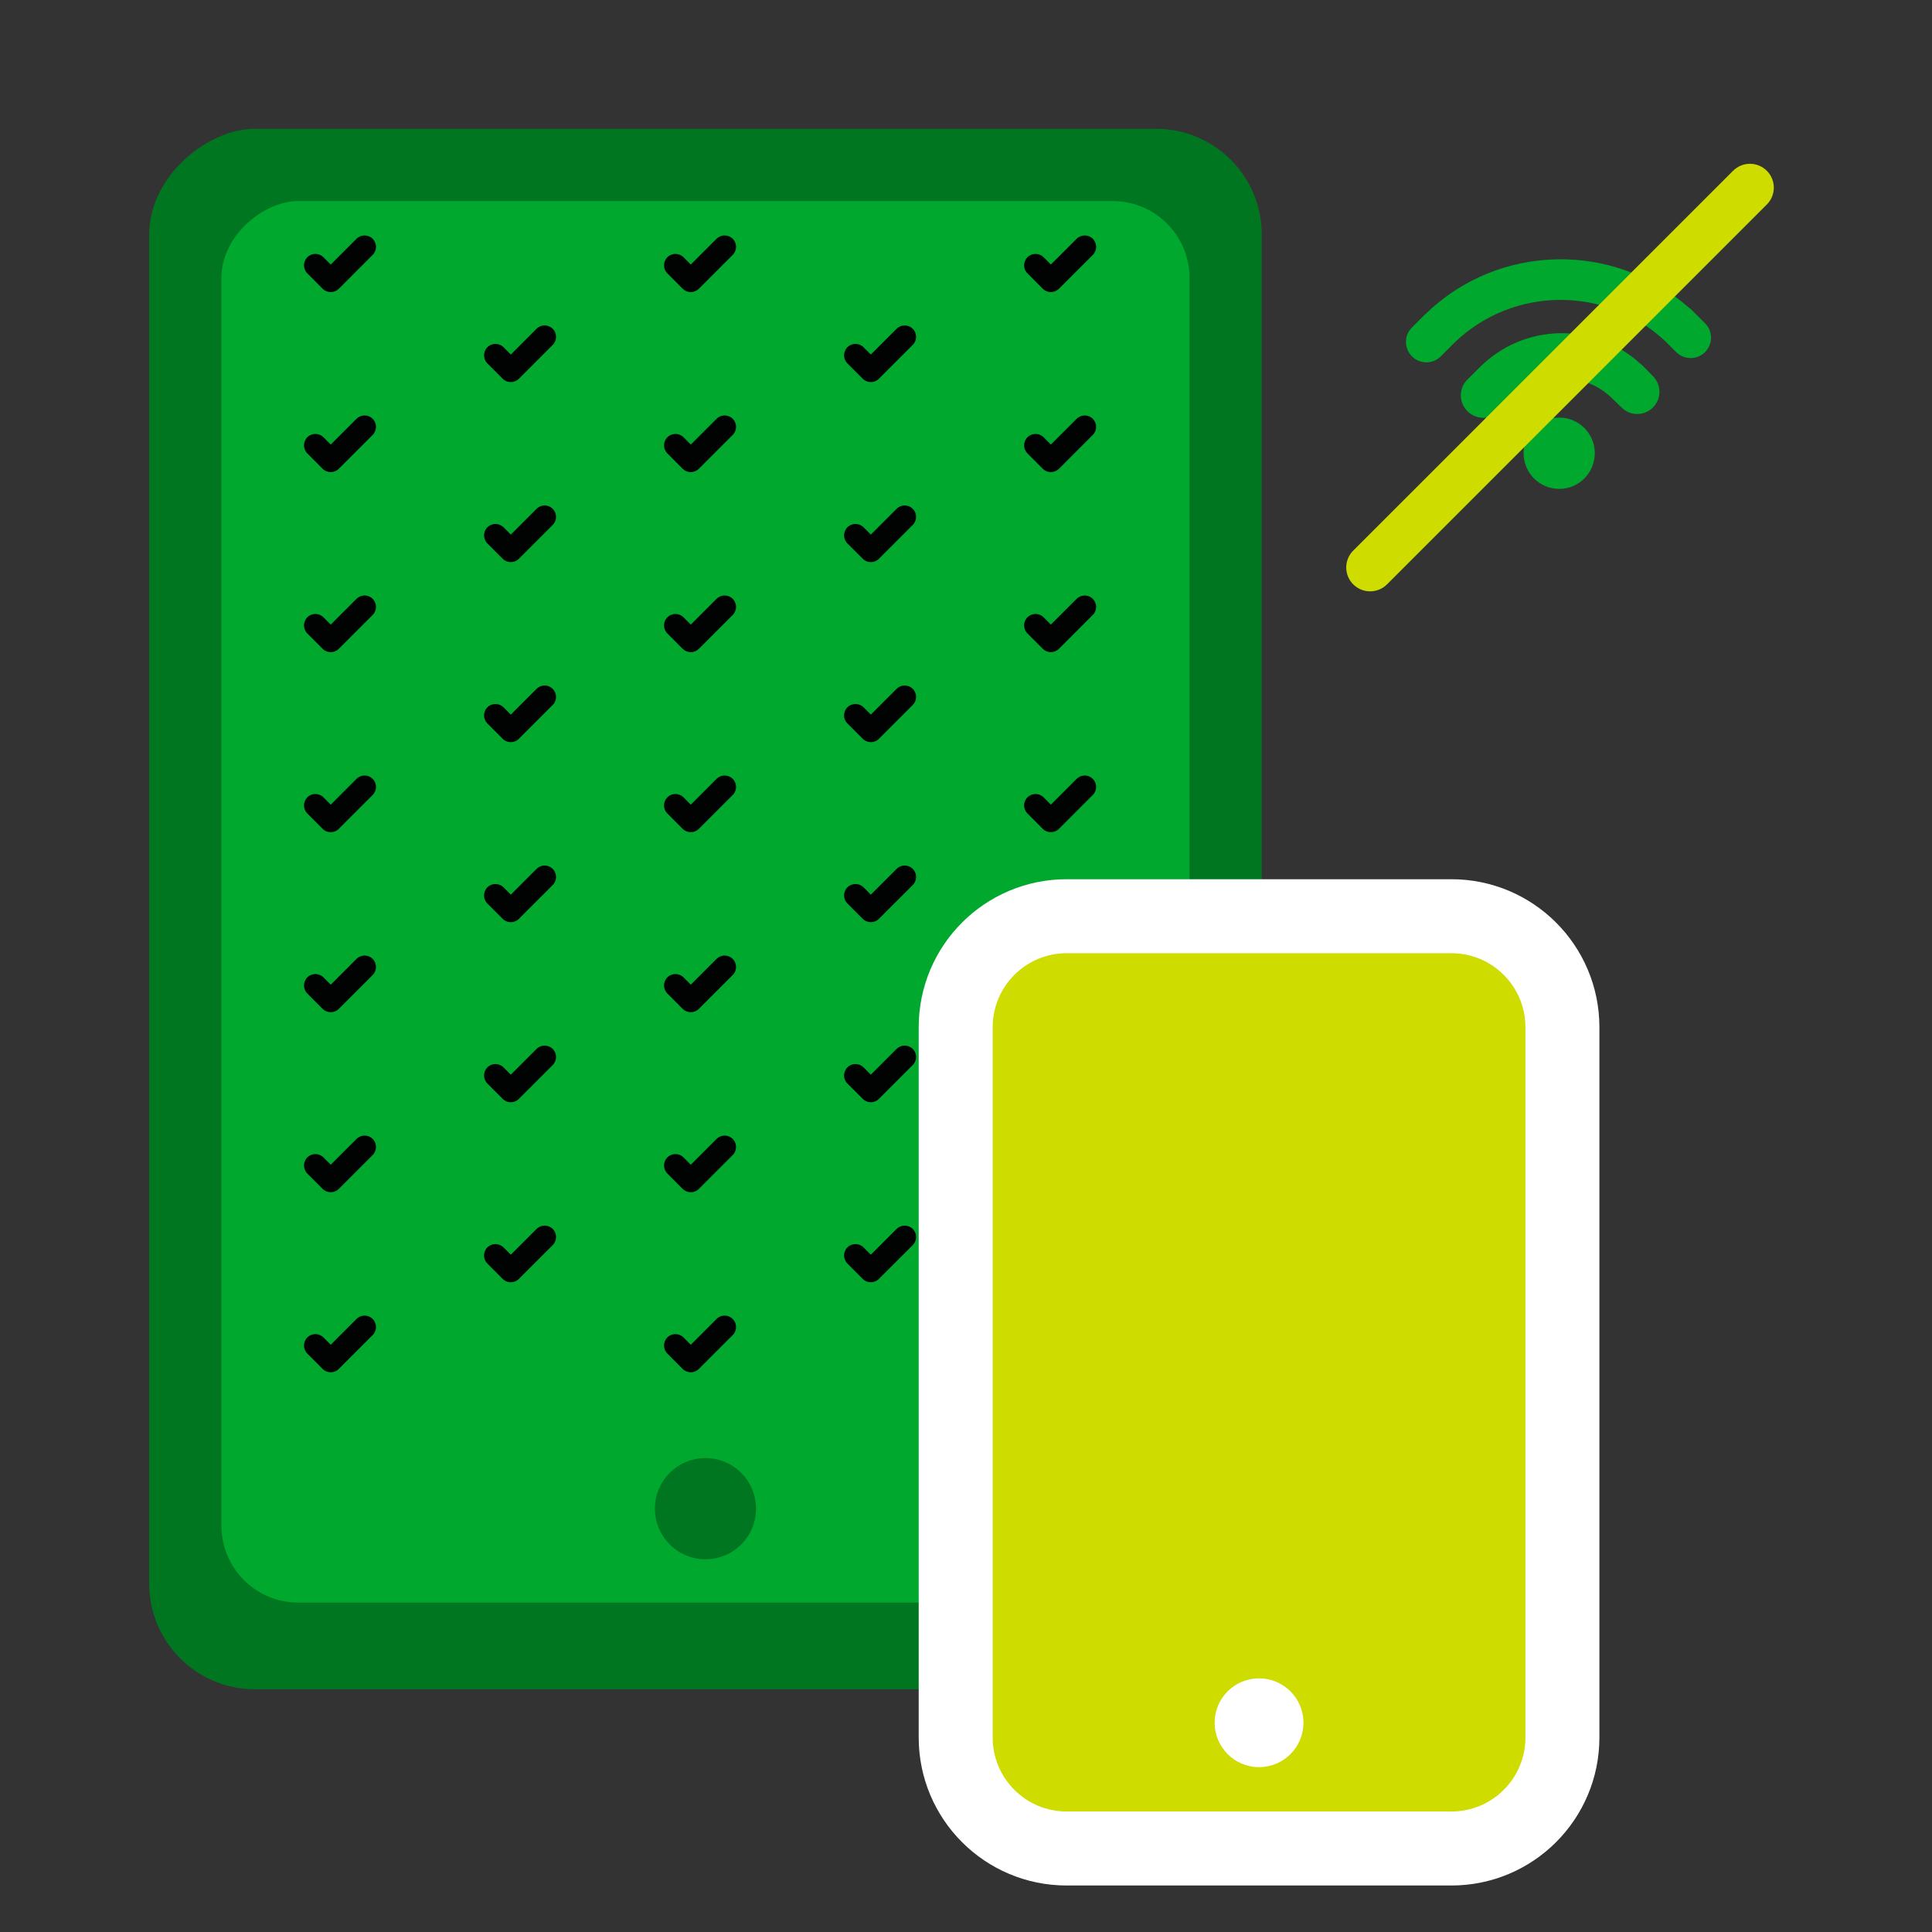 <svg width="60" height="60" viewBox="0 0 60 60" fill="none" xmlns="http://www.w3.org/2000/svg">
<rect x="0" y="0" width="60" height="60" fill="#333333" stroke="none"/>
<rect x="39.185" y="4" width="48.462" height="34.552" rx="3.283" transform="rotate(90 39.185 4)" fill="#007620"/>
<rect x="36.941" y="6.244" width="43.526" height="30.065" rx="2.387" transform="rotate(90 36.941 6.244)" fill="#00A82D"/>
<mask id="mask0" mask-type="alpha" maskUnits="userSpaceOnUse" x="6" y="6" width="32" height="39">
<rect x="37.088" y="6.342" width="38.007" height="30.32" rx="2.387" transform="rotate(90 37.088 6.342)" fill="#00A82D"/>
</mask>
<g mask="url(#mask0)">
<path fill-rule="evenodd" clip-rule="evenodd" d="M32.635 9.071C32.545 9.071 32.454 9.036 32.385 8.968L31.909 8.489C31.77 8.352 31.77 8.128 31.909 7.989C32.046 7.851 32.271 7.851 32.41 7.989L32.635 8.216L33.437 7.415C33.575 7.277 33.799 7.277 33.938 7.415C34.076 7.554 34.076 7.778 33.938 7.916L32.886 8.968C32.817 9.036 32.727 9.071 32.635 9.071Z" fill="#010202"/>
<path fill-rule="evenodd" clip-rule="evenodd" d="M32.635 14.662C32.545 14.662 32.454 14.627 32.385 14.559L31.909 14.08C31.77 13.943 31.77 13.719 31.909 13.579C32.046 13.442 32.271 13.442 32.41 13.579L32.635 13.807L33.437 13.006C33.575 12.868 33.799 12.868 33.937 13.006C34.076 13.145 34.076 13.369 33.937 13.507L32.886 14.559C32.817 14.627 32.727 14.662 32.635 14.662Z" fill="#010202"/>
<path fill-rule="evenodd" clip-rule="evenodd" d="M32.635 20.253C32.545 20.253 32.454 20.218 32.385 20.15L31.909 19.672C31.77 19.534 31.77 19.31 31.909 19.171C32.046 19.033 32.271 19.033 32.41 19.171L32.635 19.398L33.437 18.597C33.575 18.459 33.799 18.459 33.937 18.597C34.076 18.736 34.076 18.961 33.937 19.098L32.886 20.15C32.817 20.218 32.727 20.253 32.635 20.253Z" fill="#010202"/>
<path fill-rule="evenodd" clip-rule="evenodd" d="M32.635 25.844C32.545 25.844 32.454 25.81 32.385 25.741L31.909 25.263C31.77 25.125 31.77 24.901 31.909 24.762C32.046 24.624 32.271 24.624 32.41 24.762L32.635 24.99L33.437 24.188C33.575 24.05 33.799 24.05 33.937 24.188C34.076 24.327 34.076 24.552 33.937 24.689L32.886 25.741C32.817 25.81 32.727 25.844 32.635 25.844Z" fill="#010202"/>
<path fill-rule="evenodd" clip-rule="evenodd" d="M32.635 31.435C32.545 31.435 32.454 31.401 32.385 31.332L31.909 30.854C31.77 30.716 31.77 30.492 31.909 30.353C32.046 30.215 32.271 30.215 32.41 30.353L32.635 30.581L33.437 29.779C33.575 29.641 33.799 29.641 33.937 29.779C34.076 29.918 34.076 30.143 33.937 30.28L32.886 31.332C32.817 31.401 32.727 31.435 32.635 31.435Z" fill="#010202"/>
<path fill-rule="evenodd" clip-rule="evenodd" d="M32.635 37.026C32.545 37.026 32.454 36.992 32.385 36.923L31.909 36.445C31.77 36.307 31.77 36.084 31.909 35.944C32.046 35.807 32.271 35.807 32.41 35.944L32.635 36.172L33.437 35.371C33.575 35.232 33.799 35.232 33.937 35.371C34.076 35.509 34.076 35.734 33.937 35.871L32.886 36.923C32.817 36.992 32.727 37.026 32.635 37.026Z" fill="#010202"/>
<path fill-rule="evenodd" clip-rule="evenodd" d="M32.635 42.617C32.545 42.617 32.454 42.583 32.385 42.514L31.909 42.036C31.77 41.898 31.77 41.675 31.909 41.535C32.046 41.398 32.271 41.398 32.41 41.535L32.635 41.763L33.437 40.962C33.575 40.823 33.799 40.823 33.937 40.962C34.076 41.1 34.076 41.325 33.937 41.462L32.886 42.514C32.817 42.583 32.727 42.617 32.635 42.617Z" fill="#010202"/>
<path fill-rule="evenodd" clip-rule="evenodd" d="M27.044 11.866C26.954 11.866 26.863 11.832 26.794 11.763L26.317 11.285C26.179 11.147 26.179 10.923 26.317 10.784C26.455 10.646 26.68 10.646 26.818 10.784L27.044 11.012L27.845 10.21C27.984 10.072 28.208 10.072 28.346 10.21C28.485 10.349 28.485 10.574 28.346 10.711L27.294 11.763C27.226 11.832 27.135 11.866 27.044 11.866Z" fill="#010202"/>
<path fill-rule="evenodd" clip-rule="evenodd" d="M27.044 17.457C26.954 17.457 26.863 17.423 26.794 17.354L26.317 16.876C26.179 16.738 26.179 16.515 26.317 16.375C26.455 16.238 26.68 16.238 26.818 16.375L27.044 16.603L27.845 15.802C27.984 15.663 28.208 15.663 28.346 15.802C28.485 15.94 28.485 16.165 28.346 16.302L27.294 17.354C27.226 17.423 27.135 17.457 27.044 17.457Z" fill="#010202"/>
<path fill-rule="evenodd" clip-rule="evenodd" d="M27.044 23.048C26.954 23.048 26.863 23.014 26.794 22.945L26.317 22.467C26.179 22.329 26.179 22.106 26.317 21.966C26.455 21.829 26.68 21.829 26.818 21.966L27.044 22.194L27.845 21.393C27.984 21.254 28.208 21.254 28.346 21.393C28.485 21.531 28.485 21.756 28.346 21.893L27.294 22.945C27.226 23.014 27.135 23.048 27.044 23.048Z" fill="#010202"/>
<path fill-rule="evenodd" clip-rule="evenodd" d="M27.044 28.639C26.954 28.639 26.863 28.605 26.794 28.536L26.317 28.058C26.179 27.921 26.179 27.697 26.317 27.557C26.455 27.42 26.68 27.42 26.818 27.557L27.044 27.785L27.845 26.984C27.984 26.845 28.208 26.845 28.346 26.984C28.485 27.122 28.485 27.347 28.346 27.485L27.294 28.536C27.226 28.605 27.135 28.639 27.044 28.639Z" fill="#010202"/>
<path fill-rule="evenodd" clip-rule="evenodd" d="M27.044 34.231C26.954 34.231 26.863 34.196 26.794 34.127L26.317 33.649C26.179 33.512 26.179 33.288 26.317 33.148C26.455 33.011 26.68 33.011 26.818 33.148L27.044 33.376L27.845 32.575C27.984 32.437 28.208 32.437 28.346 32.575C28.485 32.713 28.485 32.938 28.346 33.076L27.294 34.127C27.226 34.196 27.135 34.231 27.044 34.231Z" fill="#010202"/>
<path fill-rule="evenodd" clip-rule="evenodd" d="M27.044 39.822C26.954 39.822 26.863 39.787 26.794 39.718L26.317 39.24C26.179 39.103 26.179 38.879 26.317 38.739C26.455 38.602 26.68 38.602 26.818 38.739L27.044 38.967L27.845 38.166C27.984 38.028 28.208 38.028 28.346 38.166C28.485 38.304 28.485 38.529 28.346 38.667L27.294 39.718C27.226 39.787 27.135 39.822 27.044 39.822Z" fill="#010202"/>
<path fill-rule="evenodd" clip-rule="evenodd" d="M21.452 9.071C21.362 9.071 21.271 9.036 21.202 8.968L20.726 8.489C20.587 8.352 20.587 8.128 20.726 7.989C20.863 7.851 21.088 7.851 21.227 7.989L21.452 8.216L22.254 7.415C22.392 7.277 22.616 7.277 22.755 7.415C22.893 7.554 22.893 7.778 22.755 7.916L21.703 8.968C21.634 9.036 21.544 9.071 21.452 9.071Z" fill="#010202"/>
<path fill-rule="evenodd" clip-rule="evenodd" d="M21.453 14.662C21.362 14.662 21.271 14.627 21.202 14.559L20.726 14.08C20.587 13.943 20.587 13.719 20.726 13.579C20.863 13.442 21.088 13.442 21.227 13.579L21.453 13.807L22.254 13.006C22.392 12.868 22.616 12.868 22.755 13.006C22.893 13.145 22.893 13.369 22.755 13.507L21.703 14.559C21.634 14.627 21.544 14.662 21.453 14.662Z" fill="#010202"/>
<path fill-rule="evenodd" clip-rule="evenodd" d="M21.453 20.253C21.362 20.253 21.271 20.218 21.202 20.15L20.726 19.672C20.587 19.534 20.587 19.31 20.726 19.171C20.863 19.033 21.088 19.033 21.227 19.171L21.453 19.398L22.254 18.597C22.392 18.459 22.616 18.459 22.755 18.597C22.893 18.736 22.893 18.961 22.755 19.098L21.703 20.15C21.634 20.218 21.544 20.253 21.453 20.253Z" fill="#010202"/>
<path fill-rule="evenodd" clip-rule="evenodd" d="M21.453 25.844C21.362 25.844 21.271 25.81 21.202 25.741L20.726 25.263C20.587 25.125 20.587 24.901 20.726 24.762C20.863 24.624 21.088 24.624 21.227 24.762L21.453 24.99L22.254 24.188C22.392 24.05 22.616 24.05 22.755 24.188C22.893 24.327 22.893 24.552 22.755 24.689L21.703 25.741C21.634 25.81 21.544 25.844 21.453 25.844Z" fill="#010202"/>
<path fill-rule="evenodd" clip-rule="evenodd" d="M21.453 31.435C21.362 31.435 21.271 31.401 21.202 31.332L20.726 30.854C20.587 30.716 20.587 30.492 20.726 30.353C20.863 30.215 21.088 30.215 21.227 30.353L21.453 30.581L22.254 29.779C22.392 29.641 22.616 29.641 22.755 29.779C22.893 29.918 22.893 30.143 22.755 30.28L21.703 31.332C21.634 31.401 21.544 31.435 21.453 31.435Z" fill="#010202"/>
<path fill-rule="evenodd" clip-rule="evenodd" d="M21.453 37.026C21.362 37.026 21.271 36.992 21.202 36.923L20.726 36.445C20.587 36.307 20.587 36.084 20.726 35.944C20.863 35.807 21.088 35.807 21.227 35.944L21.453 36.172L22.254 35.371C22.392 35.232 22.616 35.232 22.755 35.371C22.893 35.509 22.893 35.734 22.755 35.871L21.703 36.923C21.634 36.992 21.544 37.026 21.453 37.026Z" fill="#010202"/>
<path fill-rule="evenodd" clip-rule="evenodd" d="M21.453 42.617C21.362 42.617 21.271 42.583 21.202 42.514L20.726 42.036C20.587 41.898 20.587 41.675 20.726 41.535C20.863 41.398 21.088 41.398 21.227 41.535L21.453 41.763L22.254 40.962C22.392 40.823 22.616 40.823 22.755 40.962C22.893 41.1 22.893 41.325 22.755 41.462L21.703 42.514C21.634 42.583 21.544 42.617 21.453 42.617Z" fill="#010202"/>
<path fill-rule="evenodd" clip-rule="evenodd" d="M15.863 11.866C15.772 11.866 15.681 11.832 15.612 11.763L15.136 11.285C14.998 11.147 14.998 10.923 15.136 10.784C15.273 10.646 15.498 10.646 15.637 10.784L15.863 11.012L16.664 10.21C16.802 10.072 17.026 10.072 17.165 10.21C17.303 10.349 17.303 10.574 17.165 10.711L16.113 11.763C16.044 11.832 15.954 11.866 15.863 11.866Z" fill="#010202"/>
<path fill-rule="evenodd" clip-rule="evenodd" d="M15.863 17.457C15.772 17.457 15.681 17.423 15.612 17.354L15.136 16.876C14.998 16.738 14.998 16.515 15.136 16.375C15.273 16.238 15.498 16.238 15.637 16.375L15.863 16.603L16.664 15.802C16.802 15.663 17.026 15.663 17.165 15.802C17.303 15.94 17.303 16.165 17.165 16.302L16.113 17.354C16.044 17.423 15.954 17.457 15.863 17.457Z" fill="#010202"/>
<path fill-rule="evenodd" clip-rule="evenodd" d="M15.863 23.048C15.772 23.048 15.681 23.014 15.612 22.945L15.136 22.467C14.998 22.329 14.998 22.106 15.136 21.966C15.273 21.829 15.498 21.829 15.637 21.966L15.863 22.194L16.664 21.393C16.802 21.254 17.026 21.254 17.165 21.393C17.303 21.531 17.303 21.756 17.165 21.893L16.113 22.945C16.044 23.014 15.954 23.048 15.863 23.048Z" fill="#010202"/>
<path fill-rule="evenodd" clip-rule="evenodd" d="M15.863 28.639C15.772 28.639 15.681 28.605 15.612 28.536L15.136 28.058C14.998 27.921 14.998 27.697 15.136 27.557C15.273 27.42 15.498 27.42 15.637 27.557L15.863 27.785L16.664 26.984C16.802 26.845 17.026 26.845 17.165 26.984C17.303 27.122 17.303 27.347 17.165 27.485L16.113 28.536C16.044 28.605 15.954 28.639 15.863 28.639Z" fill="#010202"/>
<path fill-rule="evenodd" clip-rule="evenodd" d="M15.863 34.231C15.772 34.231 15.681 34.196 15.612 34.127L15.136 33.649C14.998 33.512 14.998 33.288 15.136 33.148C15.273 33.011 15.498 33.011 15.637 33.148L15.863 33.376L16.664 32.575C16.802 32.437 17.026 32.437 17.165 32.575C17.303 32.713 17.303 32.938 17.165 33.076L16.113 34.127C16.044 34.196 15.954 34.231 15.863 34.231Z" fill="#010202"/>
<path fill-rule="evenodd" clip-rule="evenodd" d="M15.863 39.822C15.772 39.822 15.681 39.787 15.612 39.718L15.136 39.24C14.998 39.103 14.998 38.879 15.136 38.739C15.273 38.602 15.498 38.602 15.637 38.739L15.863 38.967L16.664 38.166C16.802 38.028 17.026 38.028 17.165 38.166C17.303 38.304 17.303 38.529 17.165 38.667L16.113 39.718C16.044 39.787 15.954 39.822 15.863 39.822Z" fill="#010202"/>
<path fill-rule="evenodd" clip-rule="evenodd" d="M10.271 9.071C10.181 9.071 10.089 9.036 10.021 8.968L9.545 8.489C9.406 8.352 9.406 8.128 9.545 7.989C9.682 7.851 9.907 7.851 10.045 7.989L10.271 8.216L11.072 7.415C11.211 7.277 11.435 7.277 11.573 7.415C11.712 7.554 11.712 7.778 11.573 7.916L10.522 8.968C10.453 9.036 10.363 9.071 10.271 9.071Z" fill="#010202"/>
<path fill-rule="evenodd" clip-rule="evenodd" d="M10.271 14.662C10.181 14.662 10.089 14.627 10.021 14.559L9.544 14.08C9.406 13.943 9.406 13.719 9.544 13.579C9.682 13.442 9.907 13.442 10.045 13.579L10.271 13.807L11.072 13.006C11.211 12.868 11.435 12.868 11.573 13.006C11.711 13.145 11.711 13.369 11.573 13.507L10.521 14.559C10.453 14.627 10.362 14.662 10.271 14.662Z" fill="#010202"/>
<path fill-rule="evenodd" clip-rule="evenodd" d="M10.271 20.253C10.181 20.253 10.089 20.218 10.021 20.15L9.544 19.672C9.406 19.534 9.406 19.31 9.544 19.171C9.682 19.033 9.907 19.033 10.045 19.171L10.271 19.398L11.072 18.597C11.211 18.459 11.435 18.459 11.573 18.597C11.711 18.736 11.711 18.961 11.573 19.098L10.521 20.15C10.453 20.218 10.362 20.253 10.271 20.253Z" fill="#010202"/>
<path fill-rule="evenodd" clip-rule="evenodd" d="M10.271 25.844C10.181 25.844 10.089 25.81 10.021 25.741L9.544 25.263C9.406 25.125 9.406 24.901 9.544 24.762C9.682 24.624 9.907 24.624 10.045 24.762L10.271 24.99L11.072 24.188C11.211 24.05 11.435 24.05 11.573 24.188C11.711 24.327 11.711 24.552 11.573 24.689L10.521 25.741C10.453 25.81 10.362 25.844 10.271 25.844Z" fill="#010202"/>
<path fill-rule="evenodd" clip-rule="evenodd" d="M10.271 31.435C10.181 31.435 10.089 31.401 10.021 31.332L9.544 30.854C9.406 30.716 9.406 30.492 9.544 30.353C9.682 30.215 9.907 30.215 10.045 30.353L10.271 30.581L11.072 29.779C11.211 29.641 11.435 29.641 11.573 29.779C11.711 29.918 11.711 30.143 11.573 30.28L10.521 31.332C10.453 31.401 10.362 31.435 10.271 31.435Z" fill="#010202"/>
<path fill-rule="evenodd" clip-rule="evenodd" d="M10.271 37.026C10.181 37.026 10.089 36.992 10.021 36.923L9.544 36.445C9.406 36.307 9.406 36.084 9.544 35.944C9.682 35.807 9.907 35.807 10.045 35.944L10.271 36.172L11.072 35.371C11.211 35.232 11.435 35.232 11.573 35.371C11.711 35.509 11.711 35.734 11.573 35.871L10.521 36.923C10.453 36.992 10.362 37.026 10.271 37.026Z" fill="#010202"/>
<path fill-rule="evenodd" clip-rule="evenodd" d="M10.271 42.617C10.181 42.617 10.089 42.583 10.021 42.514L9.544 42.036C9.406 41.898 9.406 41.675 9.544 41.535C9.682 41.398 9.907 41.398 10.045 41.535L10.271 41.763L11.072 40.962C11.211 40.823 11.435 40.823 11.573 40.962C11.711 41.1 11.711 41.325 11.573 41.462L10.521 42.514C10.453 42.583 10.362 42.617 10.271 42.617Z" fill="#010202"/>
</g>
<circle cx="21.909" cy="46.853" r="1.571" fill="#007620"/>
<path d="M48.522 31.901C48.522 29.997 46.979 28.454 45.075 28.454L33.126 28.454C31.223 28.454 29.68 29.997 29.68 31.901L29.68 53.96C29.68 55.864 31.223 57.407 33.126 57.407L45.075 57.407C46.979 57.407 48.522 55.864 48.522 53.96L48.522 31.901Z" fill="#CEDC00" stroke="white" stroke-width="2.298"/>
<circle cx="39.101" cy="53.501" r="1.379" fill="white"/>
<path fill-rule="evenodd" clip-rule="evenodd" d="M49.528 14.075C49.528 14.686 49.033 15.183 48.423 15.183C47.81 15.183 47.316 14.686 47.316 14.075C47.316 13.463 47.81 12.969 48.423 12.969C49.033 12.969 49.528 13.463 49.528 14.075Z" fill="#00A82D"/>
<path fill-rule="evenodd" clip-rule="evenodd" d="M51.067 11.409C51.052 11.391 51.034 11.376 51.016 11.36L50.967 11.314C50.958 11.305 50.949 11.298 50.938 11.291C49.508 9.99 47.318 10.041 45.953 11.407L45.792 11.57L45.569 11.79C45.3 12.06 45.3 12.501 45.572 12.77C45.843 13.042 46.282 13.042 46.552 12.773L46.934 12.392C47.804 11.523 49.216 11.523 50.085 12.389L50.361 12.657C50.628 12.924 51.063 12.924 51.333 12.655C51.462 12.526 51.535 12.354 51.535 12.169C51.535 11.986 51.464 11.813 51.335 11.683L51.067 11.409Z" fill="#00A82D"/>
<path fill-rule="evenodd" clip-rule="evenodd" d="M52.952 10.039L52.723 9.81C52.723 9.81 52.723 9.807 52.72 9.807L52.537 9.625C52.507 9.594 52.471 9.567 52.435 9.542C50.103 7.495 46.554 7.557 44.295 9.729C44.284 9.741 44.272 9.747 44.261 9.758L43.847 10.173C43.6 10.42 43.602 10.819 43.849 11.066C44.097 11.314 44.495 11.316 44.743 11.068L45.157 10.654C45.161 10.651 45.164 10.647 45.166 10.645C46.993 8.881 49.889 8.869 51.731 10.609L52.057 10.937C52.303 11.182 52.705 11.182 52.952 10.935C53.197 10.687 53.2 10.286 52.952 10.039Z" fill="#00A82D"/>
<path d="M53.822 5.304C54.111 5.014 54.581 5.014 54.87 5.304C55.16 5.593 55.16 6.062 54.87 6.352L43.075 18.148C42.785 18.437 42.316 18.437 42.026 18.148C41.736 17.858 41.736 17.389 42.026 17.099L53.822 5.304Z" fill="#CEDC00"/>
</svg>

